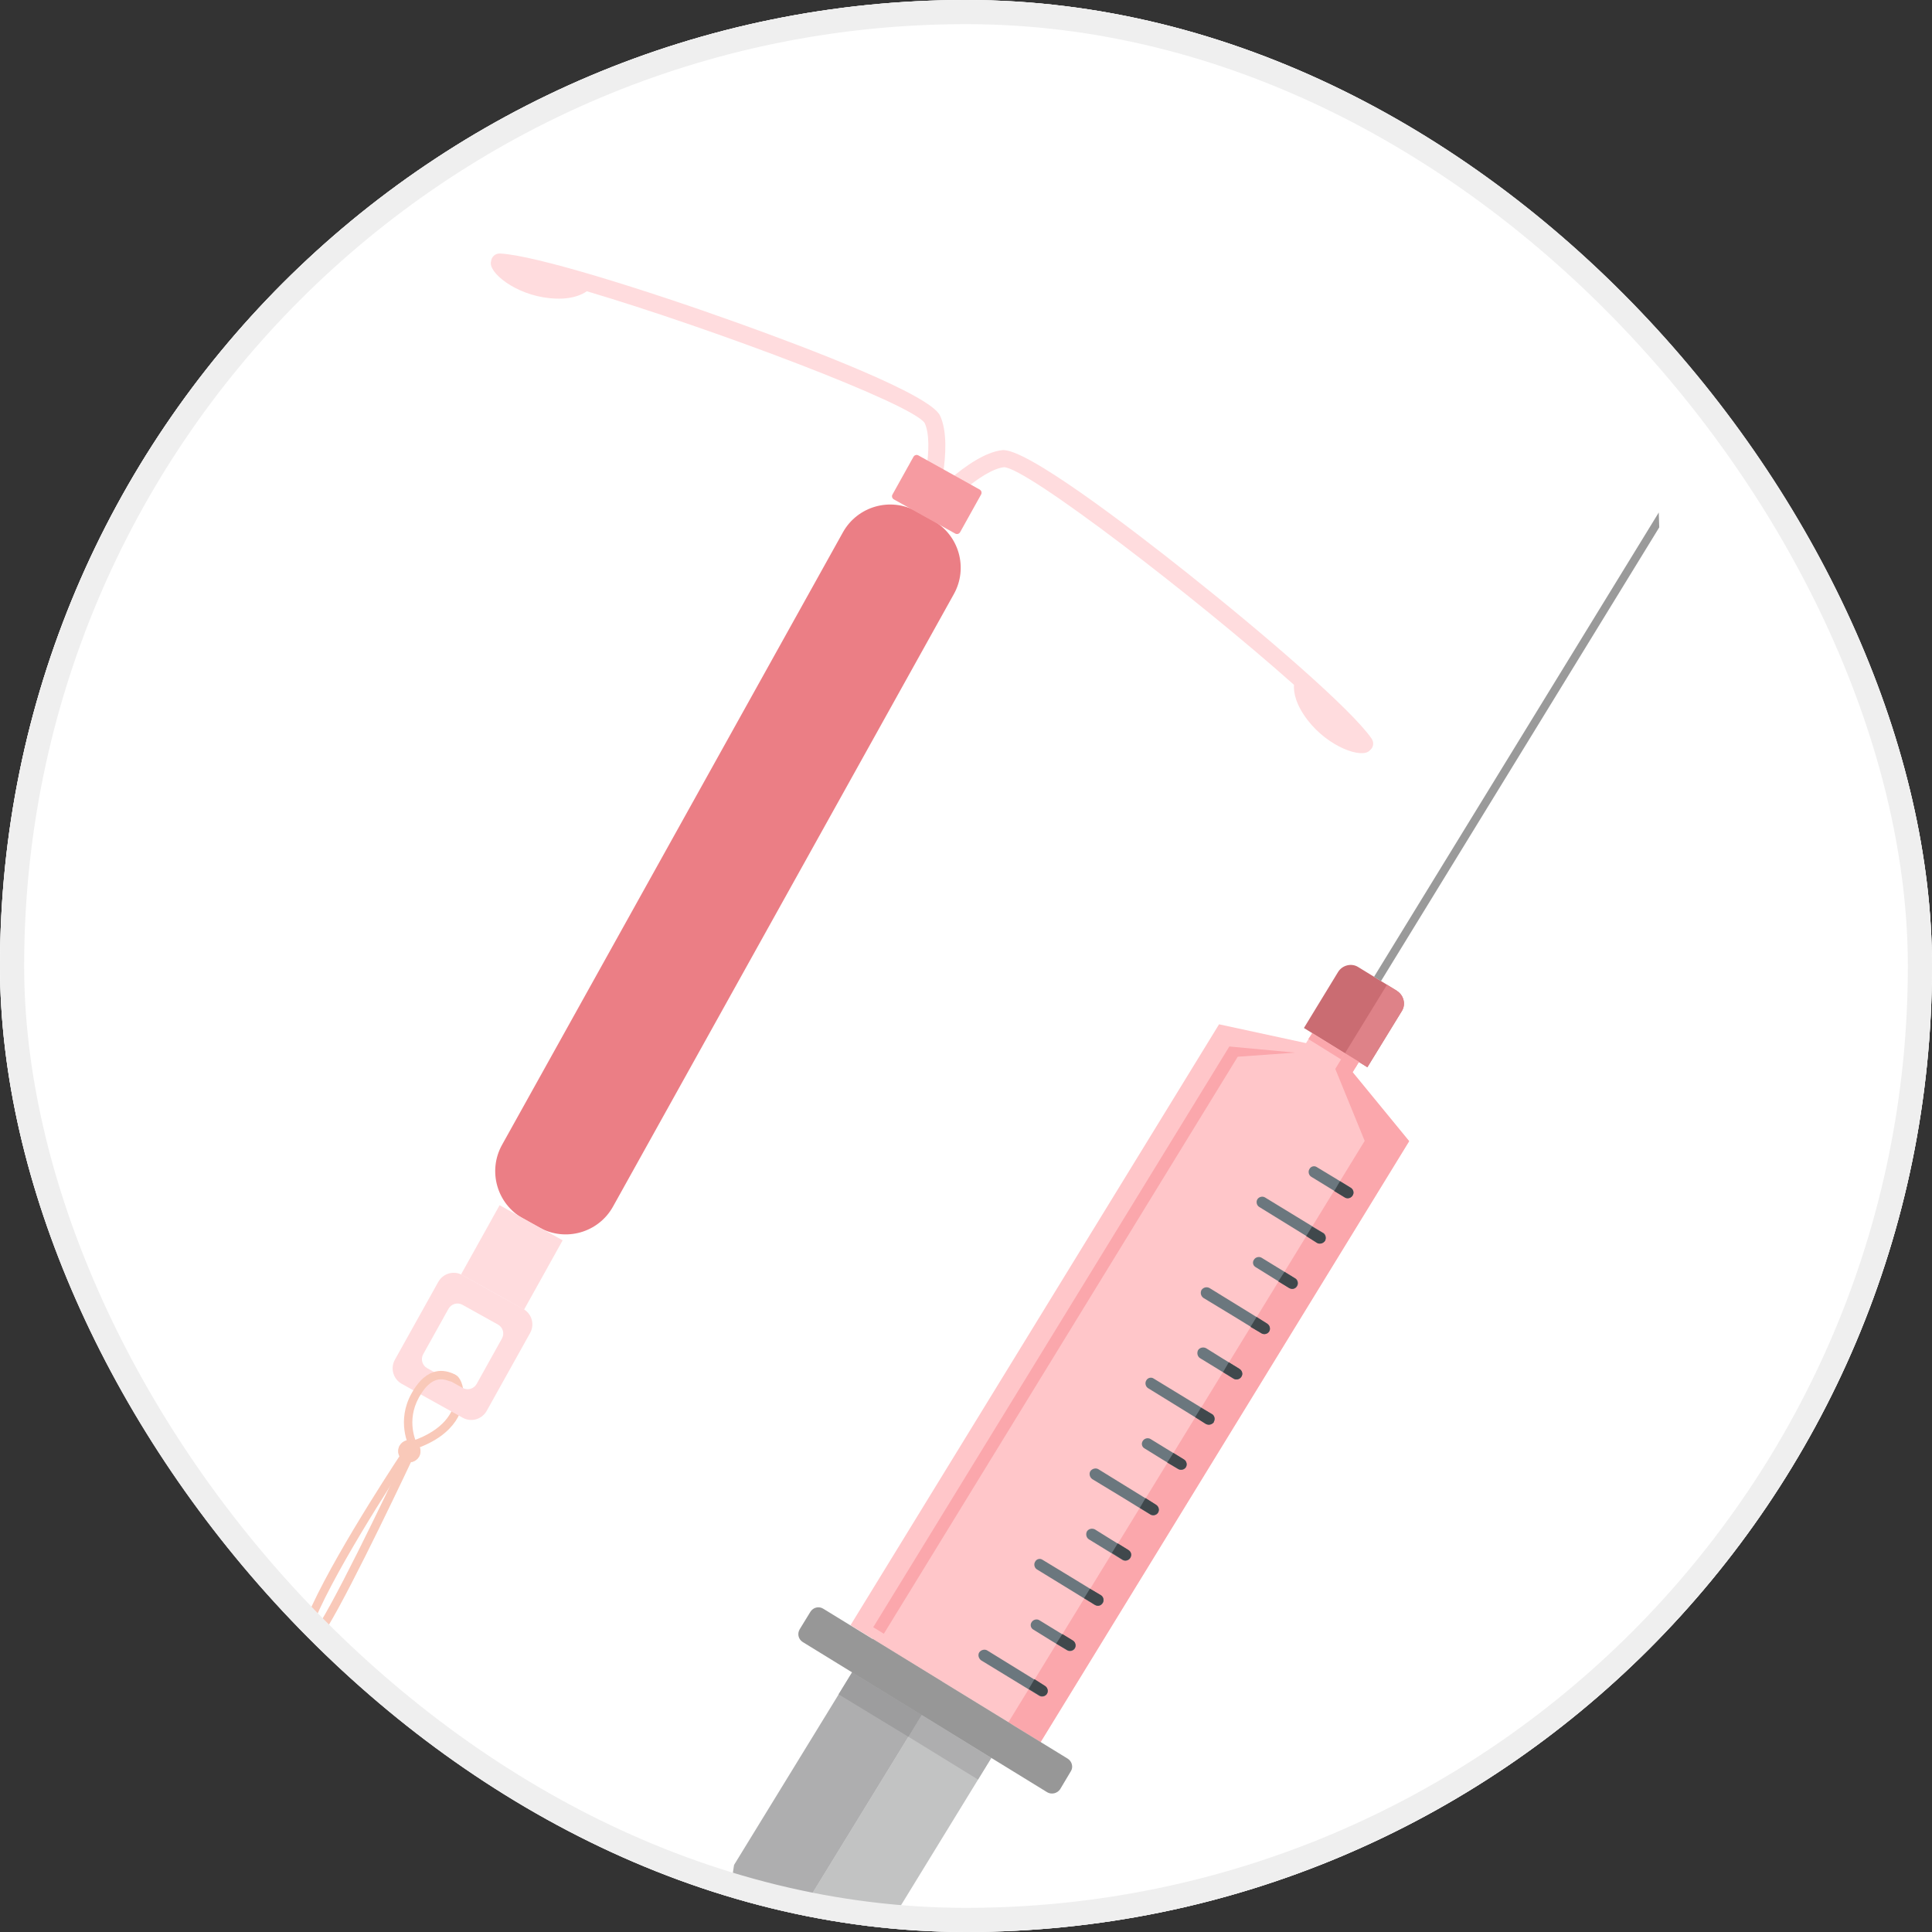 <svg width="56" height="56" viewBox="0 0 56 56" fill="none" xmlns="http://www.w3.org/2000/svg">
<rect x="0" y="0" width="56" height="56" fill="#333333" stroke="none"/>
<g clip-path="url(#clip0_9485_14795)">
<rect width="56" height="56" rx="28" fill="white"/>
<g clip-path="url(#clip1_9485_14795)">
<rect width="56" height="56" rx="28" fill="white"/>
<path d="M6.288 51.641C6.288 51.641 6.281 51.636 6.278 51.634C6.221 51.593 6.209 51.517 6.249 51.463C6.273 51.431 8.536 48.25 9.271 47.049C10.007 45.852 11.72 42.206 11.736 42.169C11.767 42.108 11.838 42.082 11.901 42.109C11.961 42.136 11.988 42.21 11.961 42.273C11.944 42.31 10.225 45.966 9.482 47.177C8.743 48.385 6.472 51.573 6.451 51.605C6.416 51.655 6.346 51.672 6.291 51.64L6.288 51.641Z" fill="#F9C9B9"/>
<g style="mix-blend-mode:multiply" opacity="0.4">
<path d="M6.288 51.641C6.288 51.641 6.281 51.636 6.278 51.634C6.221 51.593 6.209 51.517 6.249 51.463C6.273 51.431 8.536 48.25 9.271 47.049C10.007 45.852 11.72 42.206 11.736 42.169C11.767 42.108 11.838 42.082 11.901 42.109C11.961 42.136 11.988 42.21 11.961 42.273C11.944 42.31 10.225 45.966 9.482 47.177C8.743 48.385 6.472 51.573 6.451 51.605C6.416 51.655 6.346 51.672 6.291 51.64L6.288 51.641Z" fill="#F9C9B9"/>
</g>
<path d="M7.66 52.402C7.612 52.375 7.586 52.319 7.602 52.264C7.69 51.93 7.777 51.454 7.879 50.901C8.117 49.605 8.441 47.827 9.041 46.545C9.876 44.752 11.712 42.007 11.731 41.978C11.768 41.922 11.844 41.904 11.9 41.944C11.956 41.982 11.972 42.058 11.934 42.114C11.916 42.142 10.088 44.87 9.262 46.646C8.678 47.901 8.356 49.658 8.119 50.944C8.018 51.502 7.929 51.983 7.837 52.327C7.82 52.391 7.752 52.432 7.687 52.415C7.677 52.411 7.668 52.41 7.658 52.403L7.66 52.402Z" fill="#F9C9B9"/>
<path d="M11.919 41.994C11.896 41.981 11.873 41.958 11.863 41.926C11.841 41.861 11.876 41.793 11.938 41.771C12.9 41.441 13.129 40.911 13.18 40.624C13.233 40.328 13.14 40.106 13.096 40.069C13.033 40.045 13.005 39.978 13.028 39.915C13.053 39.853 13.129 39.822 13.191 39.846C13.336 39.899 13.444 40.166 13.44 40.465C13.437 40.782 13.291 41.569 12.019 42.005C11.985 42.018 11.947 42.013 11.92 41.997L11.919 41.994Z" fill="#F9C9B9"/>
<path d="M14.493 7.348C15.516 7.398 18.695 8.395 21.39 9.362C23.456 10.103 26.961 11.436 27.248 12.048C27.665 12.94 27.107 14.823 27.043 15.034C27.002 15.164 26.865 15.237 26.732 15.2C26.716 15.194 26.7 15.188 26.686 15.179C26.586 15.123 26.535 15.002 26.57 14.889C26.732 14.363 27.085 12.868 26.802 12.262C26.44 11.702 20.617 9.512 17.01 8.442C16.826 8.57 16.499 8.7 15.934 8.643C14.935 8.546 14.135 7.886 14.234 7.574C14.247 7.443 14.358 7.342 14.493 7.348Z" fill="#FFDCDE"/>
<path d="M39.758 21.411C39.177 20.566 36.655 18.39 34.414 16.611C32.698 15.246 29.714 12.968 29.046 13.048C28.068 13.162 26.76 14.63 26.614 14.796C26.525 14.9 26.535 15.056 26.639 15.148C26.653 15.16 26.668 15.169 26.681 15.178C26.781 15.235 26.911 15.214 26.99 15.125C27.351 14.712 28.438 13.623 29.1 13.542C29.765 13.554 34.696 17.348 37.506 19.849C37.493 20.074 37.556 20.42 37.899 20.869C38.51 21.665 39.49 22 39.704 21.75C39.81 21.671 39.835 21.523 39.758 21.413L39.758 21.411Z" fill="#FFDCDE"/>
<path d="M27.041 15.086L26.566 14.822C25.809 14.401 24.854 14.673 24.432 15.43L14.552 33.184C14.131 33.941 14.403 34.896 15.16 35.318L15.634 35.581C16.392 36.003 17.347 35.731 17.768 34.974L27.648 17.22C28.07 16.463 27.798 15.508 27.041 15.086Z" fill="#EB7E85"/>
<path d="M15.168 37.941L13.4 36.958C13.153 36.819 12.842 36.909 12.704 37.156L11.445 39.414C11.309 39.66 11.396 39.971 11.643 40.11L13.41 41.093C13.657 41.232 13.968 41.142 14.107 40.895L15.366 38.637C15.504 38.39 15.415 38.08 15.168 37.941ZM13.816 40.114C13.735 40.258 13.554 40.31 13.41 40.229L12.382 39.657C12.238 39.577 12.187 39.395 12.267 39.251L13 37.936C13.081 37.792 13.262 37.74 13.406 37.821L14.434 38.393C14.578 38.473 14.63 38.654 14.549 38.798L13.816 40.114Z" fill="#FFDCDE"/>
<path d="M27.508 13.696L26.617 13.2C26.569 13.173 26.509 13.191 26.479 13.24L25.869 14.336C25.842 14.384 25.86 14.444 25.909 14.474L26.799 14.97L27.69 15.466C27.738 15.493 27.798 15.475 27.828 15.426L28.438 14.33C28.465 14.282 28.447 14.222 28.398 14.192L27.508 13.696Z" fill="#FBA7AC"/>
<g style="mix-blend-mode:multiply" opacity="0.3">
<path d="M27.508 13.696L26.617 13.2C26.569 13.173 26.509 13.191 26.479 13.24L25.869 14.336C25.842 14.384 25.86 14.444 25.909 14.474L26.799 14.97L27.69 15.466C27.738 15.493 27.798 15.475 27.828 15.426L28.438 14.33C28.465 14.282 28.447 14.222 28.398 14.192L27.508 13.696Z" fill="#EB7E85"/>
</g>
<path d="M15.396 35.444L14.482 34.934L13.364 36.941L14.278 37.448L15.19 37.959L16.308 35.951L15.396 35.444Z" fill="#FFDCDE"/>
<g style="mix-blend-mode:multiply" opacity="0.2">
<path d="M15.396 35.444L14.482 34.934L13.364 36.941L14.278 37.448L15.19 37.959L16.308 35.951L15.396 35.444Z" fill="#FFDCDE"/>
</g>
<path d="M11.914 41.995C11.894 41.984 11.878 41.966 11.865 41.944C11.849 41.914 11.482 41.19 11.929 40.389C12.4 39.539 12.936 39.739 13.111 39.804C13.127 39.81 13.195 39.845 13.206 39.855C13.24 39.888 13.2 39.914 13.181 39.96C13.158 40.023 13.088 40.055 13.022 40.032C12.855 39.971 12.51 39.843 12.142 40.507C11.762 41.192 12.068 41.806 12.079 41.831C12.11 41.892 12.085 41.967 12.027 41.996C11.989 42.016 11.945 42.013 11.912 41.995L11.914 41.995Z" fill="#F9C9B9"/>
<path d="M11.582 41.905C11.495 42.062 11.553 42.258 11.707 42.345C11.865 42.432 12.06 42.375 12.148 42.22C12.235 42.063 12.177 41.868 12.023 41.78C11.865 41.693 11.67 41.751 11.582 41.905Z" fill="#F9C9B9"/>
<g style="mix-blend-mode:multiply" opacity="0.6">
<path d="M11.582 41.905C11.495 42.062 11.553 42.258 11.707 42.345C11.865 42.432 12.06 42.375 12.148 42.22C12.235 42.063 12.177 41.868 12.023 41.78C11.865 41.693 11.67 41.751 11.582 41.905Z" fill="#F9C9B9"/>
</g>
<path fill-rule="evenodd" clip-rule="evenodd" d="M20.759 62.255L19.496 61.477L28.552 46.717L29.814 47.491L30.568 47.962L25.311 56.538L23.457 57.869L20.759 62.255Z" fill="#C2C3C3"/>
<path fill-rule="evenodd" clip-rule="evenodd" d="M18.244 60.702L19.499 61.477L28.555 46.716L27.291 45.95L26.537 45.479L21.277 54.056L20.933 56.318L18.244 60.702Z" fill="#AEAEAF"/>
<path fill-rule="evenodd" clip-rule="evenodd" d="M40.845 33.078L39.207 31.08L40.07 29.659L38.724 28.833L37.856 30.235L35.335 29.69C31.982 35.157 27.999 41.652 24.653 47.107C26.489 48.233 28.327 49.368 30.163 50.495L40.845 33.078Z" fill="#FFC6C9"/>
<path fill-rule="evenodd" clip-rule="evenodd" d="M40.845 33.077L39.207 31.079L40.07 29.659L38.72 28.833L38.434 29.292L38.981 30.526L38.704 30.983L39.556 33.069L29.229 49.921L30.163 50.494L40.845 33.077Z" fill="#FBA7AC"/>
<path fill-rule="evenodd" clip-rule="evenodd" d="M30.949 50.976L23.86 46.628C23.735 46.551 23.572 46.59 23.491 46.717L23.179 47.226C23.103 47.355 23.141 47.514 23.267 47.595L30.358 51.952C30.482 52.022 30.645 51.983 30.727 51.864L31.037 51.344C31.116 51.225 31.075 51.056 30.949 50.976Z" fill="#979797"/>
<path fill-rule="evenodd" clip-rule="evenodd" d="M40.5 28.725L39.364 28.028C39.174 27.911 38.916 27.973 38.79 28.165L37.795 29.797L39.633 30.933L40.635 29.3C40.751 29.11 40.69 28.852 40.497 28.726L40.5 28.725Z" fill="#CA6C72"/>
<path fill-rule="evenodd" clip-rule="evenodd" d="M40.498 28.724L40.203 28.543L38.985 30.529L39.635 30.936L40.637 29.302C40.753 29.112 40.691 28.854 40.499 28.728L40.498 28.724Z" fill="#DE8288"/>
<path fill-rule="evenodd" clip-rule="evenodd" d="M40.029 28.437L39.827 28.313L48.08 14.855L48.094 15.286L40.029 28.437Z" fill="#9A9A9A"/>
<path fill-rule="evenodd" clip-rule="evenodd" d="M28.733 50.954L26.716 49.709L26.334 50.342L28.348 51.581L28.733 50.954Z" fill="#AEAEAF"/>
<path fill-rule="evenodd" clip-rule="evenodd" d="M24.699 48.472L26.717 49.709L26.334 50.343L24.307 49.111L24.699 48.472Z" fill="#9D9D9E"/>
<path fill-rule="evenodd" clip-rule="evenodd" d="M37.541 30.511L35.633 30.333L25.311 47.167L25.619 47.355L35.876 30.63L37.541 30.511Z" fill="#FBA7AC"/>
<path fill-rule="evenodd" clip-rule="evenodd" d="M38.98 30.527L38.037 29.946L37.923 30.118L38.872 30.708L38.98 30.527Z" fill="#FBA7AC"/>
<path fill-rule="evenodd" clip-rule="evenodd" d="M38.983 30.525L39.388 30.773L39.285 30.95L38.875 30.706L38.983 30.525Z" fill="#FBA7AC"/>
<path fill-rule="evenodd" clip-rule="evenodd" d="M39.149 34.425C38.599 34.088 38.736 34.172 38.176 33.834C38.101 33.779 37.996 33.804 37.954 33.887C37.909 33.96 37.934 34.064 38.007 34.109C38.569 34.453 38.42 34.362 38.982 34.706C39.054 34.751 39.159 34.726 39.203 34.653C39.258 34.578 39.233 34.474 39.148 34.422L39.149 34.425ZM37.544 37.055C36.982 36.71 37.132 36.802 36.569 36.457C36.497 36.413 36.392 36.438 36.348 36.511C36.293 36.586 36.318 36.69 36.401 36.732C36.953 37.079 36.813 36.985 37.369 37.332C37.454 37.384 37.555 37.359 37.6 37.276C37.645 37.203 37.62 37.099 37.547 37.054L37.544 37.055ZM35.927 39.678C35.377 39.34 35.515 39.425 34.959 39.078C34.877 39.036 34.775 39.06 34.727 39.134C34.685 39.217 34.709 39.318 34.783 39.366C35.345 39.71 35.196 39.619 35.758 39.963C35.83 40.008 35.935 39.983 35.979 39.91C36.034 39.835 36.009 39.731 35.924 39.678L35.927 39.678ZM34.322 42.308C33.76 41.963 33.91 42.055 33.348 41.71C33.275 41.666 33.171 41.691 33.126 41.763C33.072 41.839 33.097 41.943 33.179 41.985C33.731 42.332 33.592 42.238 34.154 42.583C34.227 42.627 34.331 42.602 34.376 42.53C34.42 42.457 34.395 42.353 34.322 42.308ZM32.706 44.931C32.156 44.593 32.293 44.678 31.737 44.331C31.655 44.289 31.554 44.313 31.506 44.387C31.463 44.469 31.488 44.571 31.561 44.618C32.123 44.963 31.974 44.871 32.536 45.216C32.609 45.261 32.713 45.236 32.758 45.163C32.81 45.078 32.787 44.983 32.702 44.931L32.706 44.931ZM31.101 47.561L30.126 46.963C30.053 46.918 29.949 46.944 29.904 47.016C29.85 47.091 29.875 47.196 29.957 47.238C30.51 47.585 30.37 47.491 30.932 47.836C31.005 47.88 31.109 47.855 31.154 47.783C31.198 47.71 31.174 47.605 31.101 47.561ZM38.352 35.737C37.79 35.392 37.23 35.054 36.668 34.709C36.595 34.664 36.491 34.69 36.446 34.762C36.401 34.835 36.426 34.939 36.499 34.984C37.061 35.329 37.617 35.675 38.179 36.02C38.252 36.065 38.356 36.039 38.41 35.964C38.453 35.882 38.429 35.781 38.355 35.733L38.352 35.737ZM36.738 38.369C36.176 38.025 35.62 37.678 35.058 37.334C34.976 37.291 34.881 37.314 34.827 37.389C34.784 37.472 34.807 37.566 34.882 37.621C35.442 37.956 36.005 38.304 36.567 38.648C36.64 38.693 36.744 38.668 36.789 38.595C36.833 38.522 36.808 38.418 36.736 38.373L36.738 38.369ZM35.131 40.99C34.569 40.645 34.008 40.307 33.446 39.962C33.371 39.907 33.267 39.933 33.224 40.015C33.18 40.088 33.205 40.192 33.278 40.237C33.84 40.582 34.395 40.928 34.957 41.273C35.04 41.315 35.134 41.292 35.189 41.217L35.187 41.207C35.231 41.135 35.206 41.03 35.133 40.986L35.131 40.99ZM33.516 43.622C32.954 43.277 32.399 42.931 31.837 42.586C31.764 42.542 31.659 42.567 31.605 42.642C31.56 42.715 31.585 42.819 31.66 42.873C32.22 43.208 32.783 43.556 33.345 43.901C33.418 43.946 33.522 43.921 33.567 43.848C33.612 43.775 33.587 43.671 33.514 43.626L33.516 43.622ZM31.909 46.242C31.347 45.898 30.785 45.553 30.224 45.215C30.149 45.16 30.045 45.185 30.003 45.268C29.958 45.341 29.983 45.445 30.056 45.49C30.618 45.835 31.18 46.179 31.734 46.519C31.819 46.571 31.914 46.548 31.966 46.464C32.01 46.391 31.985 46.286 31.913 46.242L31.909 46.242ZM30.295 48.875L28.615 47.839C28.542 47.795 28.438 47.82 28.383 47.895C28.339 47.968 28.364 48.072 28.439 48.126L30.124 49.154C30.196 49.199 30.301 49.174 30.345 49.101C30.39 49.028 30.365 48.924 30.292 48.879L30.295 48.875Z" fill="#6B777E"/>
<path fill-rule="evenodd" clip-rule="evenodd" d="M39.147 34.426L38.84 34.238L38.673 34.523L38.981 34.711C39.053 34.756 39.158 34.731 39.202 34.658C39.257 34.583 39.232 34.478 39.147 34.426ZM38.03 35.553L37.862 35.828L38.171 36.026C38.244 36.071 38.349 36.046 38.403 35.971C38.445 35.888 38.421 35.787 38.347 35.739L38.03 35.553ZM37.231 36.865L37.052 37.143L37.36 37.331C37.445 37.383 37.546 37.359 37.591 37.276C37.636 37.203 37.611 37.099 37.538 37.054L37.231 36.865ZM36.423 38.173L36.247 38.46L36.564 38.646C36.637 38.691 36.741 38.666 36.786 38.593C36.831 38.52 36.806 38.416 36.733 38.371L36.423 38.173ZM35.617 39.487L35.451 39.772L35.758 39.961C35.831 40.005 35.935 39.98 35.98 39.907C36.034 39.832 36.009 39.728 35.925 39.676L35.617 39.487ZM34.811 40.802L34.642 41.077L34.952 41.275C35.035 41.317 35.129 41.294 35.184 41.219L35.181 41.209C35.226 41.137 35.201 41.032 35.128 40.988L34.811 40.802ZM34.012 42.114L33.833 42.392L34.15 42.578C34.223 42.622 34.328 42.597 34.372 42.525C34.417 42.452 34.392 42.347 34.319 42.303L34.012 42.114ZM33.204 43.422L33.038 43.707L33.345 43.895C33.418 43.94 33.522 43.915 33.567 43.842C33.611 43.769 33.587 43.665 33.514 43.62L33.204 43.422ZM32.398 44.736L32.229 45.011L32.539 45.209C32.612 45.254 32.716 45.229 32.761 45.156C32.813 45.071 32.79 44.977 32.705 44.925L32.398 44.736ZM31.592 46.05L31.423 46.325L31.731 46.514C31.816 46.566 31.91 46.543 31.962 46.458C32.007 46.386 31.982 46.281 31.909 46.236L31.592 46.05ZM30.793 47.363L30.614 47.64L30.931 47.827C31.004 47.871 31.108 47.846 31.153 47.773C31.198 47.701 31.173 47.596 31.1 47.551L30.793 47.363ZM29.985 48.671L29.819 48.956L30.126 49.144C30.199 49.189 30.303 49.164 30.348 49.091C30.392 49.018 30.367 48.914 30.294 48.869L29.985 48.671Z" fill="#40484C"/>
</g>
</g>
<rect x="0.35" y="0.35" width="55.3" height="55.3" rx="27.65" stroke="#EFEFEF" stroke-width="0.7"/>
<defs>
<clipPath id="clip0_9485_14795">
<rect width="56" height="56" rx="28" fill="white"/>
</clipPath>
<clipPath id="clip1_9485_14795">
<rect width="56" height="56" rx="28" fill="white"/>
</clipPath>
</defs>
</svg>
